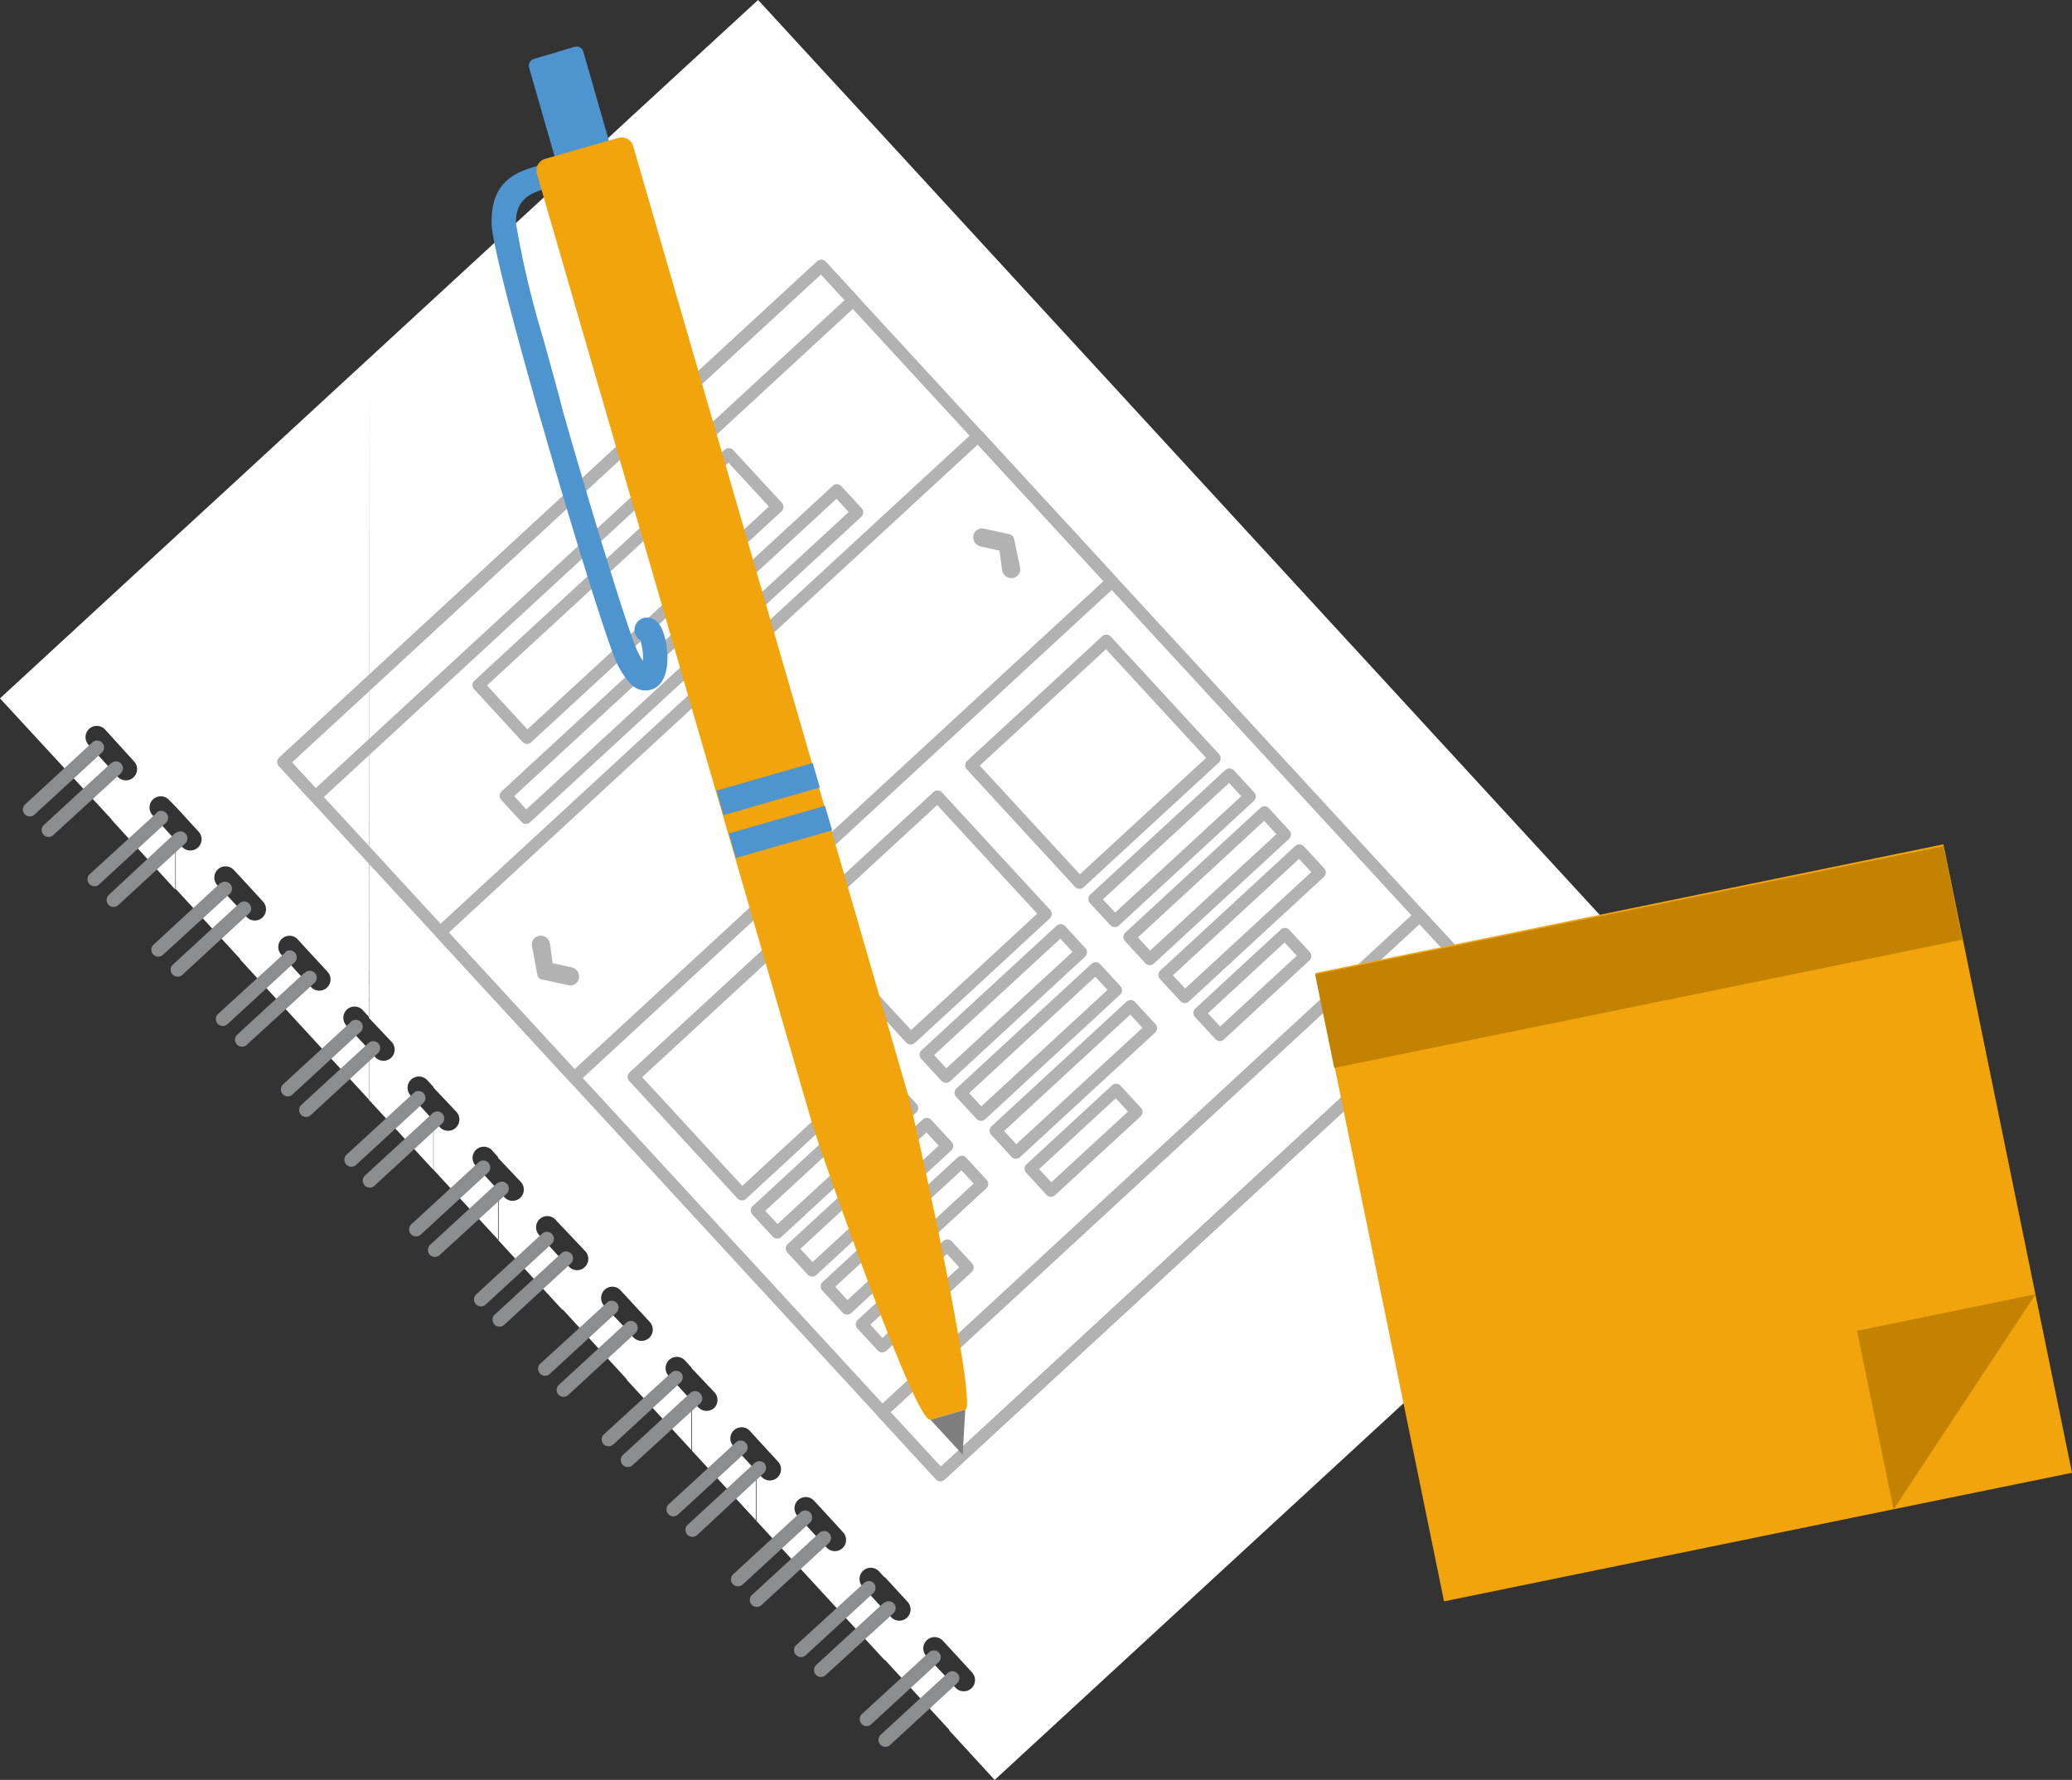 <svg xmlns="http://www.w3.org/2000/svg" viewBox="0 0 171.61 147.44"><rect x="0" y="0" width="171.61" height="147.44" fill="#333333" stroke="none"/><defs><style>.cls-1,.cls-10,.cls-2,.cls-3,.cls-4,.cls-6,.cls-7,.cls-9{fill-rule:evenodd;}.cls-2{fill:#fff;}.cls-3{fill:#8b8d8e;}.cls-4,.cls-5{fill:none;stroke:#b2b2b2;stroke-linecap:round;stroke-linejoin:round;}.cls-6{fill:#f2a40c;}.cls-7,.cls-8{fill:#c38200;}.cls-9{fill:#4e94cf;}.cls-10{fill:#7f7f7f;}</style></defs><title>notes</title><g id="Layer_2" data-name="Layer 2"><g id="Layer_1-2" data-name="Layer 1"><path class="cls-1" d="M86.75,142.65a.93.93,0,0,1-1.31-.05l-.12-.13.26-.24a.58.58,0,0,0-.78-.85l-.26.24-.78-.85.26-.24a.58.58,0,0,0-.78-.85l-.25.23a.92.92,0,0,1,.09-1.25.93.93,0,0,1,1.31.05l.53.57,1.89,2.06A.93.93,0,0,1,86.75,142.65Zm-6.65-5.86-.11-.12.26-.24a.58.58,0,0,0,0-.81.57.57,0,0,0-.81,0l-.26.24-.78-.85.26-.24a.58.58,0,0,0,0-.81.57.57,0,0,0-.81,0l-.26.23a.94.94,0,0,1,.09-1.27.93.93,0,0,1,1.31.06l.53.57,1.89,2.05a.93.93,0,0,1-.06,1.32A.92.92,0,0,1,80.1,136.79ZM74.76,131l-.1-.12.26-.24a.58.58,0,0,0,0-.81.57.57,0,0,0-.81,0l-.26.23-.78-.84.26-.24a.59.59,0,0,0,0-.82.57.57,0,0,0-.81,0l-.26.23a.93.93,0,0,1,1.4-1.21l.52.56,1.89,2.06A.93.93,0,0,1,74.76,131Zm-5.33-5.8-.11-.11.26-.24a.58.58,0,1,0-.78-.85l-.26.24-.78-.85.26-.24a.57.57,0,0,0,0-.81.58.58,0,0,0-.82,0l-.25.23a.92.92,0,0,1,.07-1.27.93.93,0,0,1,1.32,0l.52.57,1.89,2a.94.94,0,0,1-.05,1.32A.93.93,0,0,1,69.43,125.19Zm-5.34-5.81-.1-.1.26-.24a.58.58,0,0,0,0-.82.59.59,0,0,0-.82,0l-.26.24-.78-.85.26-.24a.57.57,0,0,0,0-.81.58.58,0,0,0-.82,0l-.25.24A.92.92,0,0,1,63,115.5l.53.56,1.89,2.06a.93.93,0,0,1-.06,1.31A.92.92,0,0,1,64.09,119.38Zm-5.34-5.8-.09-.1.26-.24a.58.58,0,1,0-.78-.85l-.26.24-.78-.85.26-.23a.58.58,0,0,0,0-.82.57.57,0,0,0-.81,0l-.26.23a.93.93,0,0,1,1.38-1.24l.52.57,1.9,2.06a.93.93,0,0,1-1.37,1.26Zm-5.34-5.81-.08-.08.26-.25a.57.57,0,1,0-.78-.84l-.26.24-.78-.85.26-.24a.58.58,0,0,0,0-.82.57.57,0,0,0-.81,0l-.26.24a.94.94,0,0,1,.06-1.31.93.93,0,0,1,1.31.06l.53.57,1.89,2.05a.93.93,0,1,1-1.37,1.26ZM48.07,102l-.07-.08.26-.24a.58.58,0,0,0,0-.82.57.57,0,0,0-.81,0l-.26.24-.78-.85.26-.24a.59.59,0,0,0,0-.82.58.58,0,0,0-.81,0l-.26.24A.93.93,0,0,1,45.71,98a.94.94,0,0,1,1.32,0l.52.57,1.89,2.06a.93.93,0,0,1,0,1.31A.94.94,0,0,1,48.07,102Zm-5.34-5.81-.06-.07.26-.24A.58.58,0,0,0,43,95a.57.57,0,0,0-.81,0l-.26.24-.78-.85.26-.24a.58.58,0,0,0,0-.81.57.57,0,0,0-.81,0l-.26.24h0a.93.93,0,1,1,1.37-1.26l.52.57L44.1,94.9a.93.93,0,1,1-1.37,1.26Zm-5.33-5.8-.07-.07.26-.24a.57.57,0,0,0,0-.81.58.58,0,0,0-.82,0l-.26.24-.78-.85.26-.24a.57.57,0,0,0,0-.81.58.58,0,0,0-.82,0l-.26.24v0a.93.93,0,1,1,1.37-1.25l.52.56,1.89,2.06a.93.93,0,0,1-1.36,1.26Zm-5.34-5.81L32,84.49l.26-.24a.57.57,0,0,0,0-.81.58.58,0,0,0-.82,0l-.26.24-.78-.85.26-.24a.58.58,0,1,0-.78-.85l-.26.24,0,0a.93.93,0,0,1,.06-1.31.92.92,0,0,1,1.31,0l.53.57,1.89,2.05a.94.94,0,0,1-.06,1.32A.92.92,0,0,1,32.06,84.55Zm-5.34-5.8,0,0,.26-.24a.58.58,0,1,0-.78-.85l-.26.24L25.11,77l.26-.24a.58.58,0,0,0-.78-.85l-.26.24,0,0a1,1,0,0,1,.06-1.32.93.93,0,0,1,1.31,0l.53.57,1.89,2.06a.93.93,0,0,1-1.37,1.26ZM21.38,73l0,0,.26-.24a.58.58,0,0,0-.78-.85l-.26.24-.78-.85L20,71a.58.58,0,0,0-.78-.85l-.26.25,0,0a.93.93,0,0,1,1.37-1.26l.52.57,1.89,2.06A.93.93,0,0,1,21.38,73ZM16,67.14l0,0,.26-.24a.58.58,0,0,0-.78-.85l-.26.24-.78-.85.26-.23a.58.58,0,0,0,0-.82.57.57,0,0,0-.81,0l-.26.24,0,0A.93.93,0,1,1,15,63.26l.52.56,1.89,2.06A.93.93,0,1,1,16,67.14Z"/><path class="cls-2" d="M0,57.85l9.22-8.5V61l-.52-.57a.93.93,0,1,0-1.37,1.26l1.89,2.06v4.1Zm9.22-8.5,5.34-4.92v22.4L14,66.26a.94.94,0,0,0-1.32-.05.93.93,0,0,0-.05,1.31l1.89,2.06v4.11L9.22,67.88v-4.1l.52.56a.93.93,0,1,0,1.37-1.26L9.22,61Zm5.34-4.92,5.34-4.91V72.63l-.53-.56A.93.93,0,0,0,18.06,72,.94.94,0,0,0,18,73.33l1.9,2v4.11l-5.34-5.8V69.58l.52.57a.93.93,0,0,0,1.37-1.26l-1.89-2.06Zm5.34-4.91,5.33-4.92V78.44l-.52-.57a.93.93,0,1,0-1.36,1.26l1.88,2.06V85.3L19.9,79.49V75.38l.52.57a.93.93,0,0,0,1.31.06.94.94,0,0,0,.06-1.32L19.9,72.63Zm5.33-4.92,5.34-4.92V84.25l-.52-.57a.93.93,0,0,0-1.31-.06.94.94,0,0,0-.06,1.32l1.89,2V91.1l-5.34-5.8V81.19l.53.57a.93.93,0,0,0,1.37-1.26l-1.9-2.06Zm5.34-4.92,5.34-4.92V90.05l-.52-.57A.93.93,0,0,0,34,90.74l1.89,2.06v4.1l-5.34-5.8V87l.53.57a.93.93,0,0,0,1.31.06.94.94,0,0,0,.05-1.32l-1.89-2Zm5.34-4.92,5.34-4.92v76l-.52-.58a.94.94,0,0,0-1.32,0,.93.93,0,0,0,0,1.31l1.89,2.06v4.11L35.91,96.9V92.8l.52.57A.93.93,0,0,0,37.8,92.1l-1.89-2Zm5.34-4.92,5.34-4.91v86.73l-.53-.57a.93.93,0,1,0-1.36,1.26l1.89,2.06v4.1l-5.34-5.8V98.6l.52.57a.93.93,0,0,0,1.37-1.26l-1.89-2Zm5.34-4.91L51.92,10v97.45l-.52-.56a.92.92,0,0,0-1.31-.06.94.94,0,0,0-.06,1.32l1.89,2v4.11l-5.33-5.81v-4.1l.52.56a.92.92,0,0,0,1.31.06.93.93,0,0,0,.06-1.32l-1.89-2ZM51.92,10l5.34-4.92V113.27l-.52-.57a.93.93,0,0,0-1.31-.06.94.94,0,0,0-.06,1.32L57.26,116v4.11l-5.34-5.8v-4.11l.53.57a.93.93,0,0,0,1.37-1.26l-1.9-2.06Zm5.34-4.92L62.6.17v118.9l-.52-.57a.94.94,0,0,0-1.32,0,.93.93,0,0,0,0,1.31l1.89,2.06v4.11l-5.34-5.81V116l.52.57a.94.94,0,0,0,1.32.06.93.93,0,0,0,0-1.32l-1.89-2ZM62.6.17,62.79,0l5.15,5.6V124.87l-.52-.56a.93.93,0,1,0-1.37,1.26l1.89,2.05v4.11l-5.34-5.8v-4.11l.53.57a.93.93,0,0,0,1.36-1.26l-1.89-2.06ZM67.94,5.6l5.34,5.8V130.68l-.53-.57a.93.93,0,0,0-1.36,1.26l1.89,2.06v4.1l-5.34-5.8v-4.11l.52.57a.93.93,0,1,0,1.37-1.26l-1.89-2.06Zm5.34,5.8,5.34,5.81V136.48l-.53-.57a.93.93,0,0,0-1.37,1.27l1.9,2v4.11l-5.34-5.81v-4.1l.52.57a.93.93,0,0,0,1.37-1.26l-1.89-2.06Zm5.34,5.81,66.56,72.37-62.8,57.86-3.76-4.1v-4.11l.52.57a.93.93,0,0,0,1.37-1.26l-1.89-2.06Z"/><path class="cls-3" d="M7.63,61.52,2.06,66.65a.57.57,0,0,0,0,.81.58.58,0,0,0,.82,0l5.57-5.13a.58.58,0,0,0,0-.82A.57.57,0,0,0,7.63,61.52Z"/><path class="cls-3" d="M9.19,63.22,3.62,68.35a.57.57,0,0,0,0,.81.58.58,0,0,0,.81,0L10,64.06a.57.57,0,0,0-.78-.84Z"/><path class="cls-3" d="M13,67.32,7.39,72.45a.58.58,0,0,0,.78.85l5.57-5.14a.57.57,0,0,0-.78-.84Z"/><path class="cls-3" d="M14.52,69,9,74.14a.58.58,0,0,0,0,.82.57.57,0,0,0,.81,0l5.57-5.13a.58.58,0,0,0-.78-.85Z"/><path class="cls-3" d="M18.29,73.11l-5.57,5.14a.57.57,0,0,0,.78.84L19.07,74a.58.58,0,0,0-.78-.85Z"/><path class="cls-3" d="M19.85,74.81l-5.57,5.13a.58.58,0,0,0,.78.85l5.57-5.13a.56.56,0,0,0,0-.81A.57.57,0,0,0,19.85,74.81Z"/><path class="cls-3" d="M23.62,78.91,18.05,84a.58.58,0,0,0,0,.82.57.57,0,0,0,.81,0l5.57-5.13a.58.58,0,0,0-.78-.85Z"/><path class="cls-3" d="M25.18,80.61l-5.57,5.13a.58.58,0,0,0,.78.85L26,81.46a.58.58,0,1,0-.78-.85Z"/><path class="cls-3" d="M29,84.71l-5.57,5.13a.58.58,0,0,0,0,.81.57.57,0,0,0,.81,0l5.57-5.13a.58.58,0,1,0-.78-.85Z"/><path class="cls-3" d="M30.51,86.41l-5.57,5.13a.58.58,0,0,0,0,.81.57.57,0,0,0,.82,0l5.56-5.13a.57.57,0,0,0,0-.81A.58.58,0,0,0,30.51,86.41Z"/><path class="cls-3" d="M34.29,90.51l-5.58,5.13a.58.58,0,0,0,.79.85l5.57-5.13a.59.59,0,0,0,0-.82A.57.57,0,0,0,34.29,90.51Z"/><path class="cls-3" d="M35.85,92.2l-5.57,5.13a.58.58,0,1,0,.78.85l5.57-5.13a.58.58,0,0,0,0-.81A.57.57,0,0,0,35.85,92.2Z"/><path class="cls-3" d="M39.62,96.3l-5.57,5.13a.59.59,0,0,0,0,.82.58.58,0,0,0,.82,0l5.57-5.13a.58.58,0,0,0,0-.81A.57.57,0,0,0,39.62,96.3Z"/><path class="cls-3" d="M41.18,98l-5.57,5.13a.59.59,0,0,0,0,.82.58.58,0,0,0,.82,0L42,98.85a.58.58,0,0,0-.78-.85Z"/><path class="cls-3" d="M45,102.1l-5.57,5.13a.58.58,0,0,0,0,.82.57.57,0,0,0,.81,0L45.73,103a.58.58,0,0,0-.78-.85Z"/><path class="cls-3" d="M46.51,103.8l-5.57,5.13a.58.58,0,0,0,.78.85l5.57-5.13a.58.58,0,0,0,0-.82A.57.57,0,0,0,46.51,103.8Z"/><path class="cls-3" d="M50.28,107.9,44.71,113a.58.58,0,0,0,.78.85l5.57-5.13a.58.58,0,0,0,0-.82A.57.57,0,0,0,50.28,107.9Z"/><path class="cls-3" d="M51.84,109.6l-5.57,5.13a.57.57,0,0,0,0,.81.58.58,0,0,0,.81,0l5.57-5.14a.57.57,0,0,0,0-.81A.56.56,0,0,0,51.84,109.6Z"/><path class="cls-3" d="M55.61,113.7,50,118.83a.57.57,0,0,0,0,.81.58.58,0,0,0,.81,0l5.57-5.14a.57.57,0,0,0,0-.81A.58.58,0,0,0,55.61,113.7Z"/><path class="cls-3" d="M57.17,115.39l-5.57,5.13a.58.58,0,0,0,.79.85L58,116.24a.57.57,0,0,0,0-.81A.58.58,0,0,0,57.17,115.39Z"/><path class="cls-3" d="M60.94,119.49l-5.57,5.13a.59.59,0,0,0,0,.82.57.57,0,0,0,.81,0l5.57-5.13a.57.57,0,0,0,0-.81A.58.58,0,0,0,60.94,119.49Z"/><path class="cls-3" d="M62.5,121.19l-5.56,5.13a.58.58,0,0,0,0,.82.59.59,0,0,0,.82,0L63.28,122a.58.58,0,0,0,0-.82A.59.59,0,0,0,62.5,121.19Z"/><path class="cls-3" d="M66.28,125.29l-5.57,5.13a.58.58,0,0,0,0,.82.59.59,0,0,0,.82,0l5.57-5.13a.59.59,0,0,0,0-.82A.58.58,0,0,0,66.28,125.29Z"/><path class="cls-3" d="M67.84,127l-5.57,5.13a.57.57,0,0,0,0,.81.58.58,0,0,0,.82,0l5.57-5.13a.59.59,0,0,0,0-.82A.57.57,0,0,0,67.84,127Z"/><path class="cls-3" d="M71.61,131.09,66,136.22a.58.58,0,1,0,.78.85l5.57-5.13a.59.59,0,0,0,0-.82A.57.57,0,0,0,71.61,131.09Z"/><path class="cls-3" d="M73.17,132.79l-5.57,5.13a.57.57,0,1,0,.78.84L74,133.63a.57.57,0,0,0-.78-.84Z"/><path class="cls-3" d="M76.94,136.88,71.37,142a.57.57,0,0,0,0,.81.56.56,0,0,0,.81,0l5.57-5.13a.57.57,0,0,0,0-.81A.58.58,0,0,0,76.94,136.88Z"/><path class="cls-3" d="M78.5,138.58l-5.57,5.13a.58.58,0,0,0,0,.82.57.57,0,0,0,.81,0l5.57-5.13a.58.58,0,0,0-.78-.85Z"/><polygon class="cls-4" points="23.47 63.12 45.74 42.57 68.02 22.02 95.23 51.56 122.44 81.1 100.16 101.65 77.89 122.2 50.69 92.67 23.47 63.12"/><polygon class="cls-4" points="23.47 63.12 45.74 42.57 68.02 22.02 70.66 24.89 48.39 45.44 26.12 65.99 23.47 63.12"/><polygon class="cls-4" points="39.63 56.75 49.99 47.19 60.36 37.62 64.39 41.99 54.02 51.56 43.65 61.12 39.63 56.75"/><polygon class="cls-4" points="36.47 77.22 58.73 56.68 81.01 36.12 92.1 48.17 69.83 68.72 47.56 89.27 36.47 77.22"/><polygon class="cls-4" points="43.56 67.75 57.28 55.1 71 42.44 69.31 40.61 55.59 53.27 41.88 65.92 43.56 67.75"/><polygon class="cls-4" points="61.45 98.94 67.04 93.78 72.63 88.62 63.67 78.88 58.07 84.04 52.48 89.2 61.45 98.94"/><polygon class="cls-4" points="75.43 86.03 81.02 80.88 86.61 75.71 77.65 65.98 72.05 71.14 66.46 76.3 75.43 86.03"/><polygon class="cls-4" points="89.41 73.13 95 67.97 100.6 62.81 91.63 53.07 86.03 58.24 80.44 63.39 89.41 73.13"/><polygon class="cls-4" points="73.06 116.96 95.33 96.41 117.6 75.85 122.44 81.1 100.16 101.65 77.89 122.2 73.06 116.96"/><polygon class="cls-4" points="64.37 102.1 69.96 96.94 75.55 91.78 73.86 89.95 68.27 95.11 62.68 100.27 64.37 102.1"/><polygon class="cls-4" points="67.27 105.25 72.86 100.09 78.45 94.93 76.76 93.1 71.17 98.26 65.58 103.42 67.27 105.25"/><polygon class="cls-4" points="70.16 108.4 75.75 103.24 81.35 98.07 79.66 96.24 74.06 101.4 68.47 106.56 70.16 108.4"/><rect class="cls-5" x="70.94" y="106.12" width="9.64" height="2.49" transform="translate(-52.72 79.8) rotate(-42.69)"/><polygon class="cls-4" points="78.35 89.2 83.94 84.04 89.53 78.88 87.85 77.05 82.25 82.21 76.66 87.37 78.35 89.2"/><polygon class="cls-4" points="81.25 92.35 86.84 87.19 92.43 82.03 90.75 80.2 85.15 85.36 79.56 90.52 81.25 92.35"/><polygon class="cls-4" points="84.14 95.49 89.73 90.33 95.33 85.17 93.64 83.34 88.05 88.5 82.46 93.66 84.14 95.49"/><polygon class="cls-4" points="87.04 98.64 94.13 92.11 92.44 90.27 85.36 96.81 87.04 98.64"/><polygon class="cls-4" points="92.33 76.3 97.92 71.14 103.51 65.98 101.83 64.15 96.23 69.31 90.64 74.47 92.33 76.3"/><polygon class="cls-4" points="95.23 79.45 100.82 74.29 106.42 69.13 104.73 67.29 99.13 72.46 93.54 77.62 95.23 79.45"/><polygon class="cls-4" points="98.13 82.59 103.72 77.43 109.31 72.27 107.62 70.44 102.03 75.6 96.44 80.76 98.13 82.59"/><rect class="cls-5" x="98.91" y="80.31" width="9.64" height="2.49" transform="translate(-27.81 92.03) rotate(-42.73)"/><path class="cls-5" d="M81.34,44.78a.28.28,0,0,1-.23-.31.22.22,0,0,1,.28-.19l2.11.46h0l0,0h0s0,0,0,0h0l0,0h0l0,0v0h0v0h0v0L84,47.13a.23.23,0,0,1-.22.26.28.28,0,0,1-.29-.25l-.26-1.94Z"/><path class="cls-5" d="M44.55,78.27a.22.22,0,0,1,.22-.26.28.28,0,0,1,.29.25l.26,1.94,1.91.42a.28.28,0,0,1,.23.31.23.23,0,0,1-.28.19l-2.11-.46H45s0,0,0,0h0a0,0,0,0,1,0,0l0,0h0l0,0v0h0v0h0v0Z"/><polygon class="cls-6" points="108.95 80.6 160.96 69.94 168.58 107.21 156.83 125.02 119.6 132.65 108.95 80.6"/><polygon class="cls-7" points="153.81 110.24 168.58 107.21 156.83 125.02 153.81 110.24"/><rect class="cls-8" x="109.2" y="75.19" width="53.09" height="7.9" transform="matrix(0.98, -0.2, 0.2, 0.98, -13.13, 28.87)"/><polygon class="cls-6" points="171.61 122 156.83 125.02 168.58 107.21 171.61 122"/><path class="cls-9" d="M47.59,3.88l-3.37,1a.6.6,0,0,0-.4.72l5.72,19.89a.58.58,0,0,0,.71.39l3.38-1a.57.57,0,0,0,.39-.71L48.31,4.27A.58.58,0,0,0,47.59,3.88Z"/><path class="cls-9" d="M45,13.61c-2,.54-4.4,1.18-4.28,5,.06,1.58,1.91,8.63,4.05,16.11l.23.77V28.07a77.65,77.65,0,0,1-2.26-9.53c-.07-1.93,1.09-2.5,2.26-2.85Zm0,0h0Zm0,21.89c2.56,8.93,5.48,18.28,6.13,19.51a6.55,6.55,0,0,0,1.14,1.67,1.62,1.62,0,0,0,1.64.45c1-.26,1.39-1.45,1.37-2.71a8.47,8.47,0,0,0-.11-1.14,6,6,0,0,0-.27-1c-.3-.77-.81-1.21-1.51-1.1a1,1,0,0,0-.82,1.16,1,1,0,0,0,.47.7,4.15,4.15,0,0,1,.14.6,4.52,4.52,0,0,1,.08.84.84.84,0,0,0,0,.29c-.11-.17-.25-.4-.4-.69-.63-1.17-3.62-10.85-6.2-19.89C46.11,32.05,45.53,30,45,28.07Zm1-20.08a1,1,0,0,0,.69-1.25,1,1,0,0,0-1.24-.69L45,13.6h0v2.08l.52-.14h0Z"/><path class="cls-6" d="M51.18,11.43l-6,1.72a1,1,0,0,0-.7,1.28L67.2,92.85C67.82,95,75.83,118,77.06,117.6l2.89-.83c1.06-.3-4.16-24.08-4.78-26.21L52.45,12.13A1,1,0,0,0,51.18,11.43Z"/><polygon class="cls-9" points="60.37 69.04 60.95 71.07 68.92 68.78 68.33 66.75 60.37 69.04"/><polygon class="cls-9" points="59.35 65.49 59.93 67.52 67.9 65.23 67.31 63.2 59.35 65.49"/><polygon class="cls-10" points="77.06 117.6 79.73 120.5 79.95 116.77 77.06 117.6"/></g></g></svg>